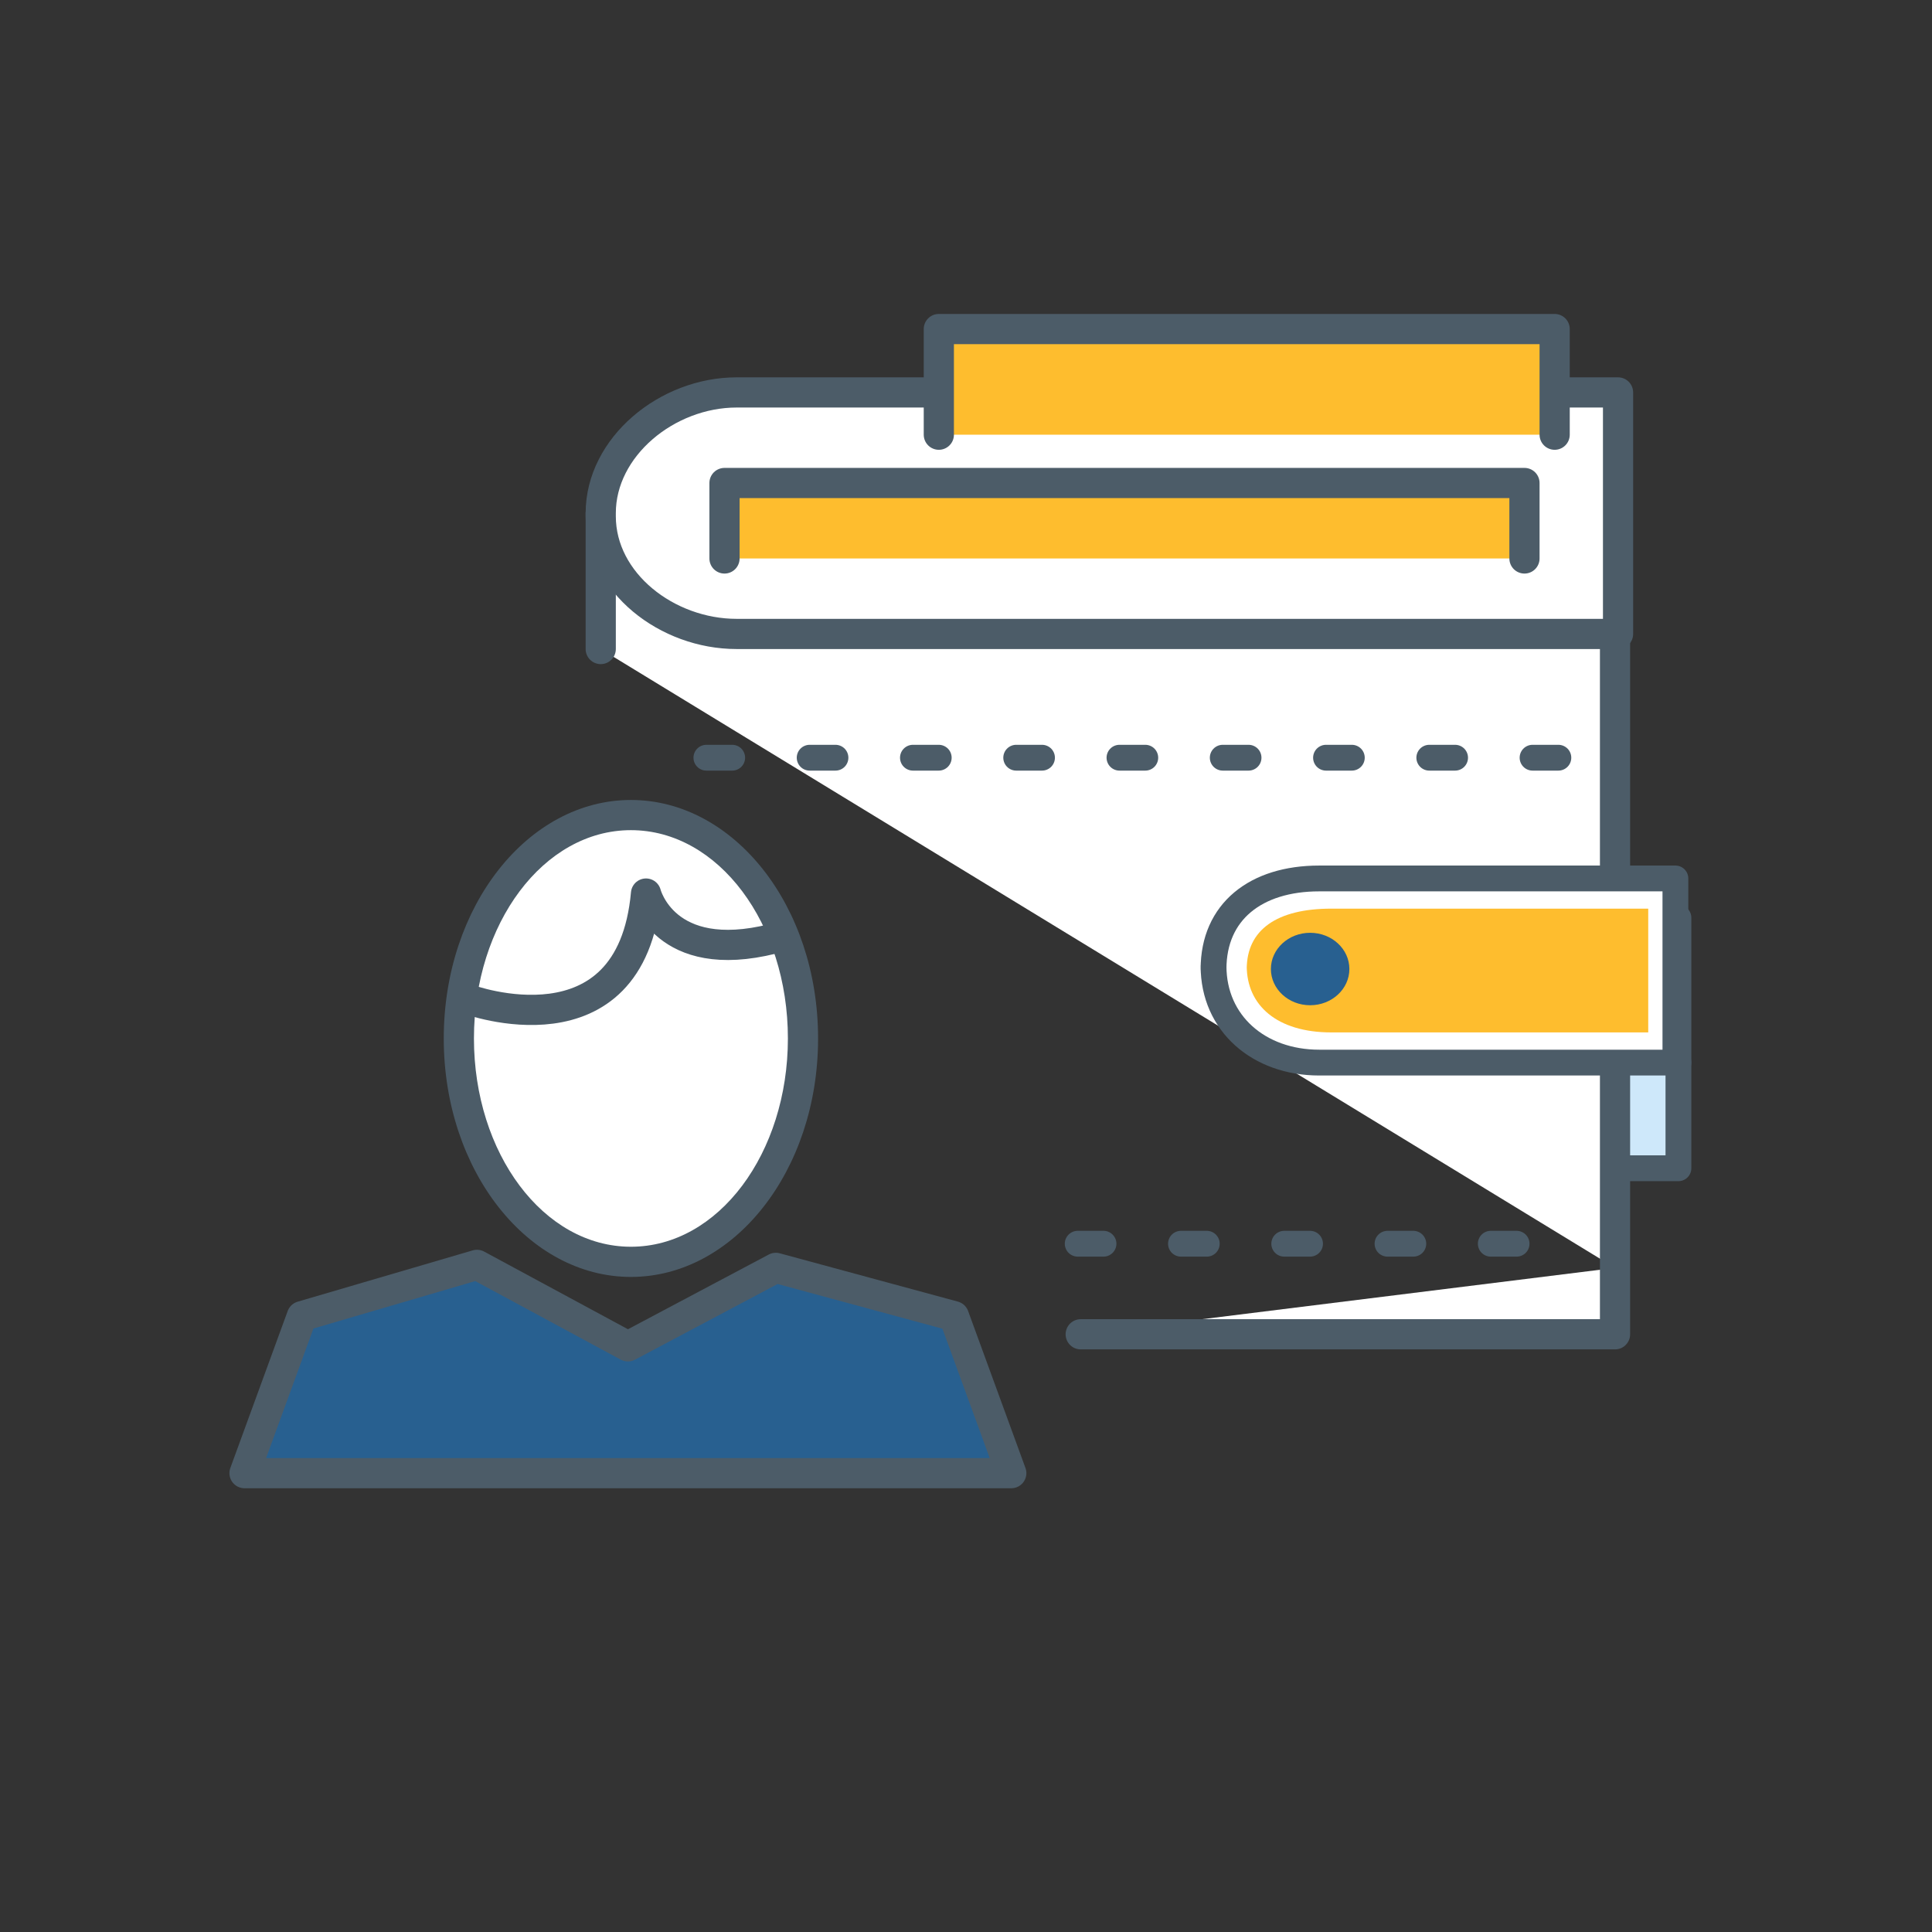 <svg xmlns="http://www.w3.org/2000/svg" viewBox="0 0 64 64" enable-background="new 0 0 64 64"><rect x="0" y="0" width="64" height="64" fill="#333333" stroke="none"/><path fill="#CEE8FA" stroke="#4C5C68" stroke-width=".855" stroke-linecap="round" stroke-linejoin="round" stroke-miterlimit="10" d="M53.1 30.4h2.5v8.3h-2.5z"/><path fill="#fff" stroke="#4C5C68" stroke-linecap="round" stroke-linejoin="round" stroke-miterlimit="10" d="M35.8 44.2h17.7v-2.2M53.5 42v-25h-33.6v4.5"/><path fill="#fff" stroke="#4C5C68" stroke-linecap="round" stroke-linejoin="round" stroke-miterlimit="10" d="M53.5 21h-29.1c-2.3 0-4.5-1.7-4.5-3.9v-.1c0-2.2 2.2-4 4.5-4h29.2v8z"/><path fill="#fff" stroke="#4C5C68" stroke-width=".855" stroke-linecap="round" stroke-linejoin="round" stroke-miterlimit="10" d="M55.6 35.2h-11.9c-2 0-3.5-1.3-3.5-3.2v.1c0-1.9 1.4-3 3.5-3h11.8v6.1z"/><path fill="#FEBD2E" d="M54.6 34.2h-10.5c-1.8 0-2.8-.9-2.8-2.2v.1c0-1.3 1-2 2.8-2h10.5v4.1z"/><path stroke="#4C5C68" stroke-width=".855" stroke-linecap="round" stroke-linejoin="round" stroke-miterlimit="10" stroke-dasharray="0.855,2.566" d="M23.4 25.1h28.6M35.7 41.2h16.3" fill="none"/><ellipse fill="#286090" cx="43.4" cy="32.1" rx="1.3" ry="1.2"/><path fill="#FEBD2E" stroke="#4C5C68" stroke-linecap="round" stroke-linejoin="round" stroke-miterlimit="10" d="M31.1 14.4v-3.5h20.4v3.5M24 18.5v-2.5h26.5v2.5"/><path fill="#fff" d="M20.9 41.8c-3.1 0-5.7-3.3-5.7-7.4s2.5-7.4 5.7-7.4c3.1 0 5.7 3.3 5.7 7.4s-2.6 7.4-5.7 7.4z"/><path fill="#4C5C68" d="M20.9 27.5c2.9 0 5.2 3.1 5.2 6.9s-2.3 6.9-5.2 6.9-5.2-3.1-5.2-6.9 2.3-6.9 5.2-6.9m0-1c-3.4 0-6.2 3.5-6.2 7.9s2.8 7.9 6.2 7.9 6.2-3.5 6.2-7.9-2.8-7.9-6.2-7.9z"/><path fill="#286090" stroke="#4C5C68" stroke-linecap="round" stroke-linejoin="round" stroke-miterlimit="10" d="M8.1 48.8h25.4l-1.9-5.2-5.9-1.6-4.9 2.6-5-2.7-5.8 1.7z"/><path stroke="#4C5C68" stroke-linecap="round" stroke-linejoin="round" stroke-miterlimit="10" d="M15.5 33.1s5.4 2 5.9-3.5c0 0 .6 2.4 4.2 1.5" fill="none"/></svg>